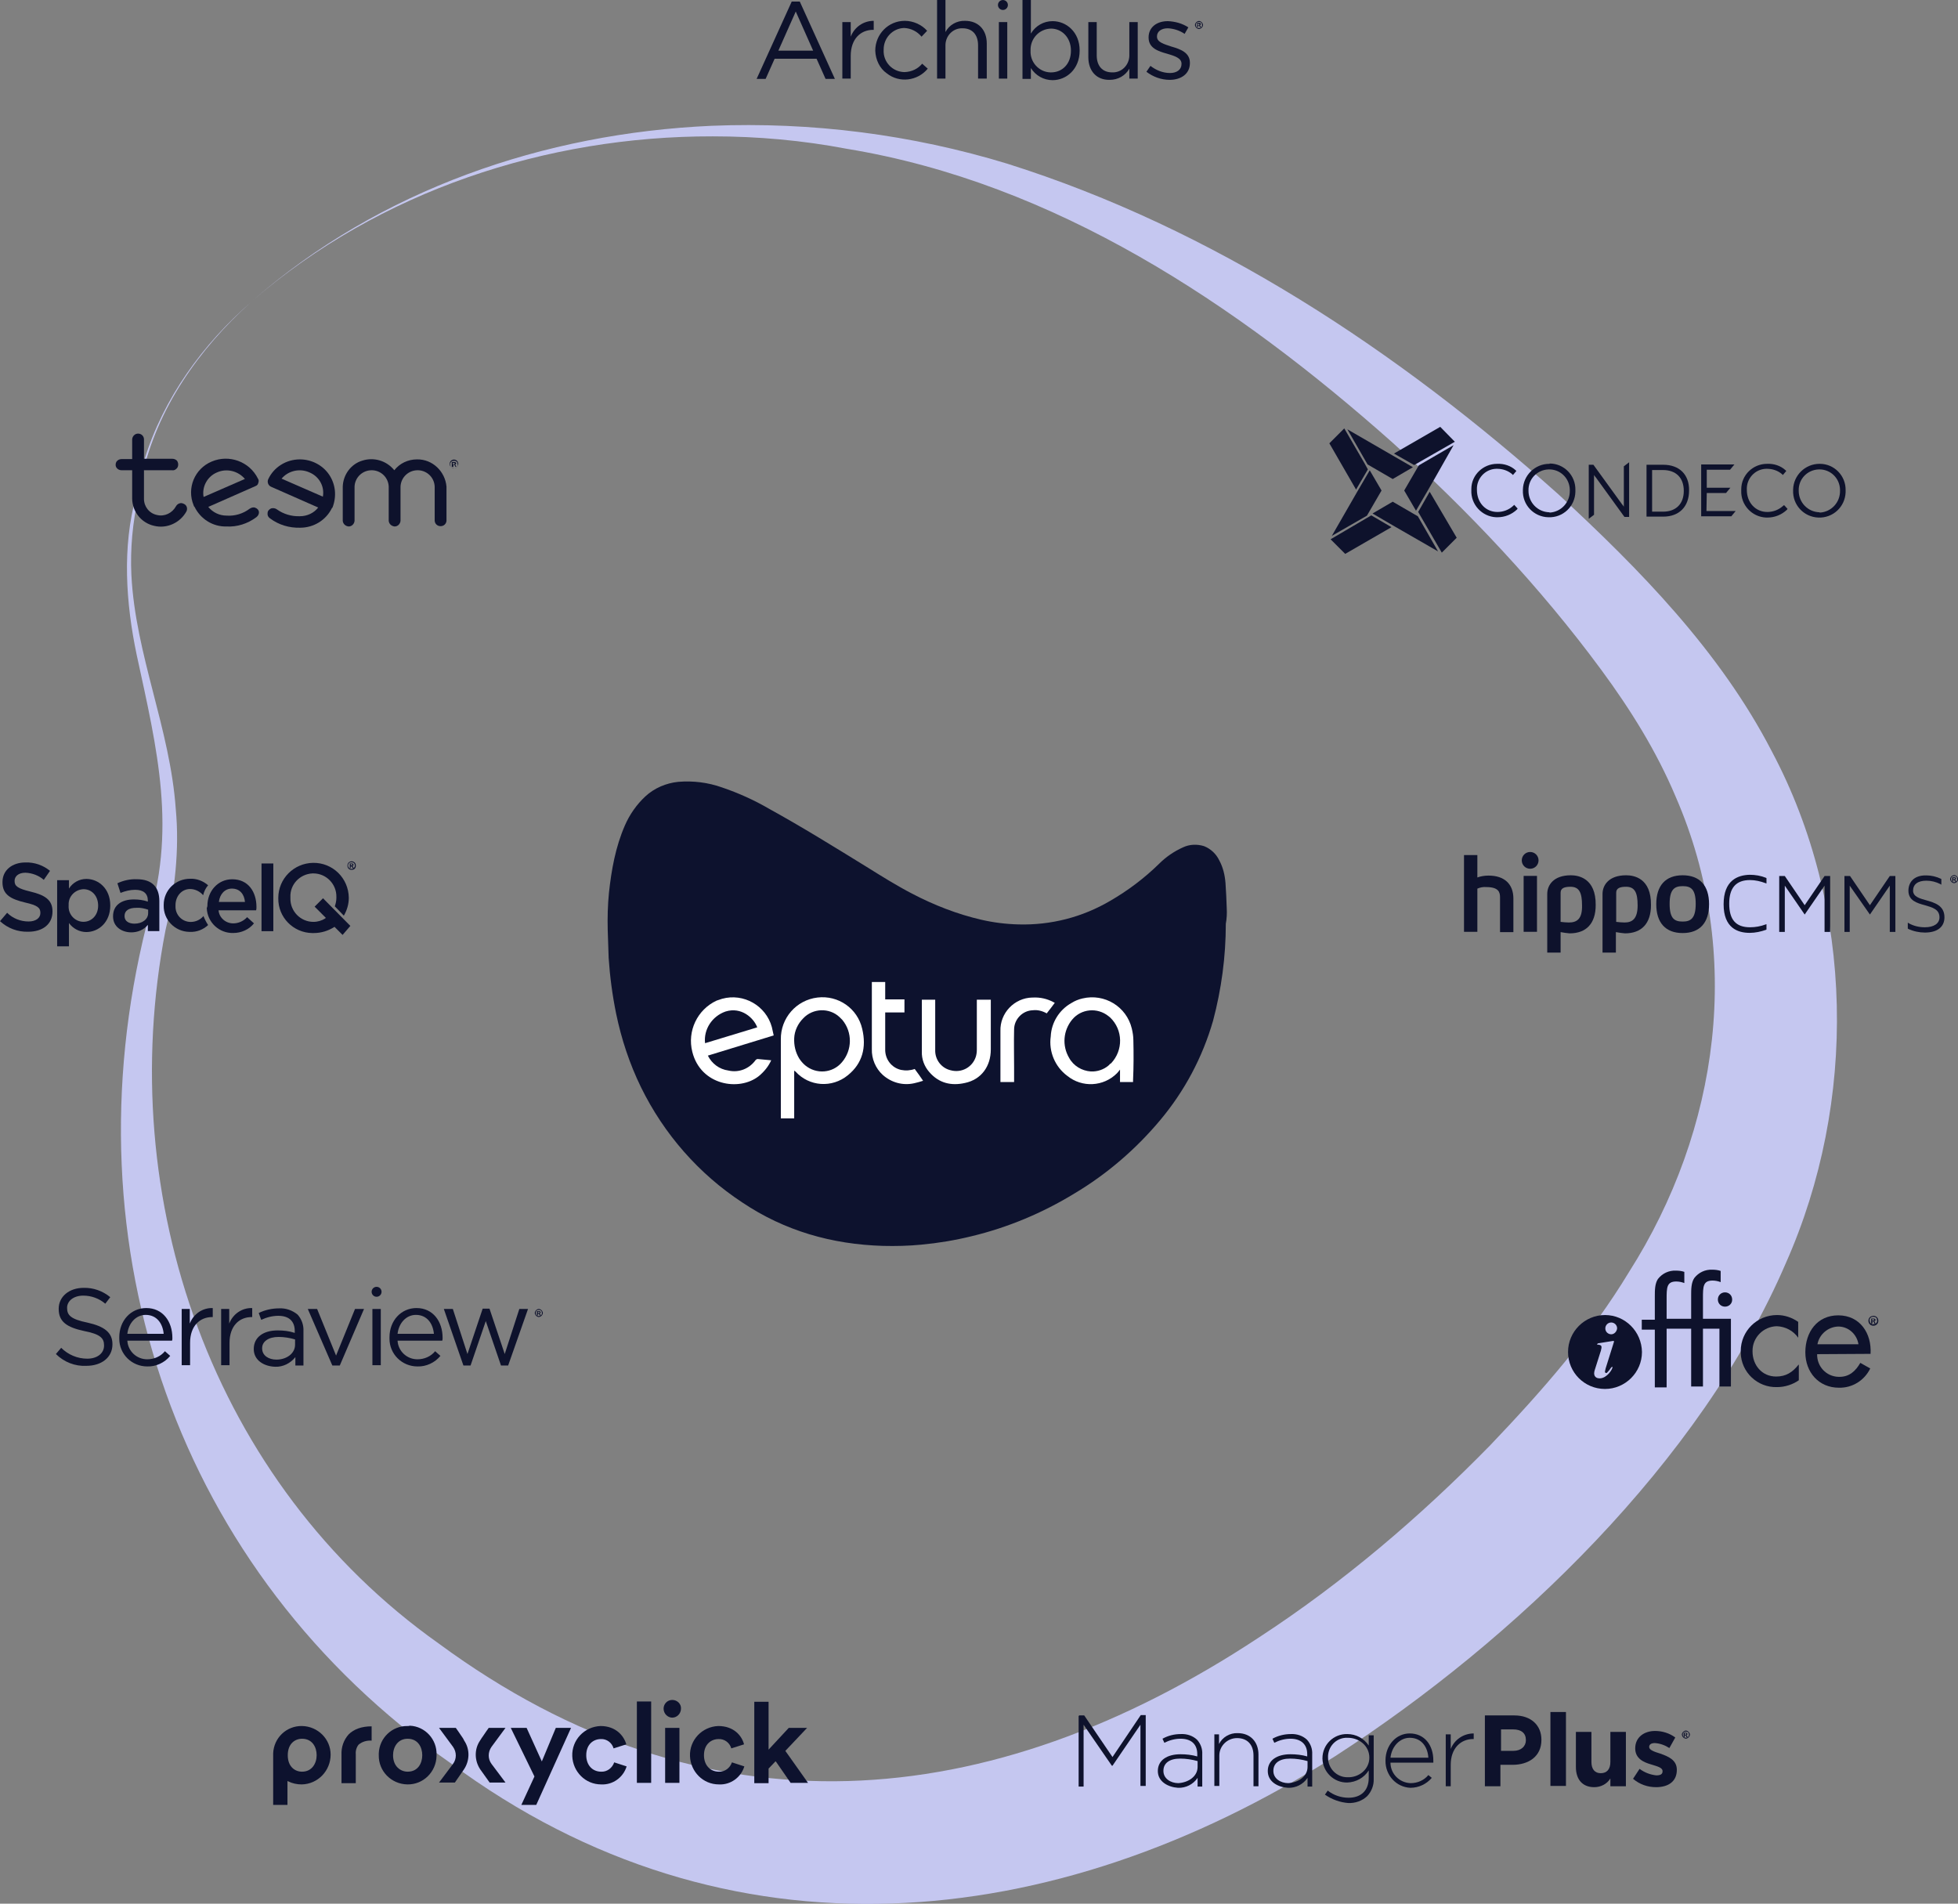 <?xml version="1.0" encoding="utf-8"?>
<!-- Generator: Adobe Illustrator 21.0.0, SVG Export Plug-In . SVG Version: 6.00 Build 0)  -->
<svg version="1.1" id="Layer_1" xmlns="http://www.w3.org/2000/svg" xmlns:xlink="http://www.w3.org/1999/xlink" x="0px" y="0px"
	 width="630.4px" height="612.9px" viewBox="0 0 630.4 612.9" style="enable-background:new 0 0 630.4 612.9;" xml:space="preserve"
	>
<rect x="0" y="0" width="630.4" height="612.9" fill="#808080" stroke="none"/>
<style type="text/css">
	.st0{fill:#C5C7F0;enable-background:new    ;}
	.st1{fill:#0E122C;}
	.st2{fill:#0D122E;}
	.st3{fill:#FFFFFF;}
</style>
<path id="Path_126" class="st0" d="M570.4,241.8c-16.6-32.1-42.5-58.5-68.6-82.6c-51.7-46.2-111.1-85.6-177.5-106.5
	c-30.8-9.4-63-13.5-95.2-12.2C175.2,42.9,122.4,61,81.3,96.8c40.9-35.3,94.6-53,148.2-52.9c14.5,0,28.9,1.3,43.1,4
	c67.1,11,125.5,50,175.4,94.3c24.7,22.2,47.9,46.8,67.5,73.4c9.5,12.9,17.8,26.2,24,40.9c22,50.5,14.1,107.2-15,153
	c-12.4,20.5-27.9,38.2-44.7,55.8c-22.6,23.1-47.5,44.3-74.5,61.9c-86.8,57.3-178,65.3-264.1,1.9C68.5,477.6,36.5,386,53.3,299.4
	c3-12.5,4.5-26,3.3-38.8c-1.8-26-13-49.7-14.3-75.5c-0.4-8.5,0.4-17,2.3-25.3c0.3-2.1,0.6-4.2,1.1-6.2c4.7-21.9,18.5-41.5,35.1-56.3
	c-15.5,13.5-28.2,30.9-34.3,50.7c-1.2,3.9-2.1,7.8-2.7,11.8c-4.5,16.3-3.3,34.3,0.2,51c6.6,30.5,13.2,56.7,3.1,87.3
	c-25.7,103.1,9.9,208,97.9,269.5c89.2,66.1,194.5,55.3,284.9-2.2C487.7,528,547.5,470.7,575,406.6
	C598,354.8,597.2,292.1,570.4,241.8z M81.3,96.8L81.3,96.8L81.3,96.8L81.3,96.8z M80.9,97.2c0.1-0.1,0.3-0.2,0.4-0.4v0
	C81.2,97,81,97.1,80.9,97.2L80.9,97.2z"/>
<g id="Archibus-logo-color" transform="translate(918.602 2556.308)">
	<g id="Group_79" transform="translate(141.125 7.141)">
		<path id="Path_192" class="st1" d="M-673.7-2556.7c0.2,0,0.5,0.1,0.6,0.2c0.2,0.1,0.4,0.3,0.5,0.5c0.1,0.2,0.2,0.4,0.2,0.6
			c0,0.2-0.1,0.5-0.2,0.6c-0.1,0.2-0.3,0.4-0.5,0.5c-0.2,0.1-0.4,0.2-0.6,0.2c-0.2,0-0.5-0.1-0.6-0.2c-0.2-0.1-0.4-0.3-0.5-0.5
			c-0.1-0.2-0.2-0.4-0.2-0.6c0-0.2,0.1-0.5,0.2-0.6c0.1-0.2,0.3-0.4,0.5-0.5C-674.2-2556.6-673.9-2556.7-673.7-2556.7z
			 M-673.7-2556.4c-0.2,0-0.4,0.1-0.5,0.1c-0.2,0.1-0.3,0.2-0.4,0.4c-0.1,0.2-0.1,0.3-0.1,0.5c0,0.2,0.1,0.4,0.1,0.5
			c0.1,0.2,0.2,0.3,0.4,0.4c0.2,0.1,0.3,0.1,0.5,0.1c0.2,0,0.4-0.1,0.5-0.1c0.2-0.1,0.3-0.2,0.4-0.4c0.1-0.2,0.1-0.3,0.1-0.5
			c0-0.2-0.1-0.4-0.1-0.5c-0.1-0.2-0.2-0.3-0.4-0.4C-673.4-2556.4-673.5-2556.4-673.7-2556.4z M-674.3-2554.7v-1.4h0.8
			c0.1,0,0.2,0,0.2,0.1c0.1,0.1,0.1,0.1,0.1,0.1c0,0,0.1,0.1,0.1,0.2c0,0.1,0,0.2-0.1,0.2c-0.1,0.1-0.2,0.1-0.3,0.1
			c0.1,0,0.1,0.1,0.1,0.1l0.1,0.1c0,0.1,0.1,0.1,0.1,0.2l0.2,0.3h-0.4l-0.1-0.2c0-0.1-0.1-0.2-0.2-0.3c0,0-0.1-0.1-0.2-0.1h-0.1v0.6
			L-674.3-2554.7L-674.3-2554.7z M-674.1-2555.4h0.4c0.1,0,0.1-0.1,0.1-0.1c0-0.1,0.1-0.1,0.1-0.1c0-0.1,0-0.1-0.1-0.1
			c0-0.1-0.1-0.1-0.1-0.1h-0.4V-2555.4z"/>
	</g>
	<g id="Group_81" transform="translate(0 0)">
		<g id="Group_6489" transform="translate(0)">
			<g id="Group_6488" transform="translate(0)">
				<g id="Group_6487">
					<path id="Path_39763" class="st1" d="M-663.7-2555.8h2.6l11.3,24.9h-3l-2.9-6.5h-13.5l-2.9,6.5h-2.9L-663.7-2555.8z
						 M-656.8-2540l-5.6-12.6l-5.6,12.6H-656.8z"/>
					<path id="Path_39764" class="st1" d="M-647.4-2549.2h2.7v4.7c1.2-3.1,4.1-5.1,7.4-5.1v2.9h-0.2c-4,0-7.2,2.9-7.2,8.4v7.3h-2.7
						V-2549.2z"/>
					<path id="Path_39765" class="st1" d="M-636.8-2540L-636.8-2540c0-5.3,4.2-9.6,9.5-9.6c2.7,0,5.4,1.2,7.2,3.2l-1.8,1.9
						c-1.4-1.7-3.4-2.7-5.6-2.8c-3.7,0.1-6.6,3.2-6.6,6.9v0.2c-0.2,3.8,2.8,7,6.6,7.1h0.2c2.2-0.1,4.2-1,5.6-2.7l1.8,1.6
						c-3.3,4-9.2,4.7-13.2,1.5C-635.4-2534.3-636.7-2537.1-636.8-2540z"/>
					<path id="Path_39766" class="st1" d="M-616.9-2556.7h2.7v10.7c1.2-2.3,3.7-3.7,6.3-3.6c4.4,0,7,3,7,7.3v11.3h-2.8v-10.7
						c0-3.4-1.8-5.5-5-5.5c-3-0.1-5.4,2.3-5.5,5.3v10.9h-2.7L-616.9-2556.7z"/>
					<path id="Path_39767" class="st1" d="M-597-2549.2h2.7v18.2h-2.7V-2549.2z"/>
					<path id="Path_39768" class="st1" d="M-586.7-2534.4v3.5h-2.7v-25.8h2.7v11.2c1.5-2.5,4.1-4,7-4c4.4,0,8.7,3.5,8.7,9.4v0.1
						c0,6-4.3,9.5-8.7,9.5C-582.6-2530.5-585.2-2532-586.7-2534.4z M-573.8-2540L-573.8-2540c0-4.3-3-7.1-6.4-7.1
						c-3.8,0.1-6.7,3.2-6.6,7l0,0v0.1c-0.2,3.7,2.7,6.9,6.4,7c0,0,0.1,0,0.1,0h0.1C-576.7-2533-573.8-2535.6-573.8-2540L-573.8-2540
						z"/>
					<path id="Path_39769" class="st1" d="M-568.2-2537.9v-11.3h2.7v10.7c0,3.4,1.8,5.5,5,5.5c3,0.1,5.4-2.3,5.5-5.3v-10.9h2.7v18.2
						h-2.7v-3.2c-1.3,2.3-3.7,3.6-6.3,3.6C-565.6-2530.5-568.2-2533.5-568.2-2537.9z"/>
					<path id="Path_39770" class="st1" d="M-549.5-2533.2l1.3-1.9c1.8,1.4,4,2.3,6.3,2.3c2.2,0,3.7-1.1,3.7-2.9v-0.1
						c0-1.8-2.2-2.5-4.6-3.2c-2.9-0.8-6-1.8-6-5.2v-0.1c0-3.2,2.6-5.2,6.2-5.2c2.3,0.1,4.6,0.7,6.6,2l-1.2,2.1
						c-1.6-1.1-3.5-1.7-5.4-1.8c-2.2,0-3.5,1.1-3.5,2.6v0.1c0,1.8,2.3,2.4,4.7,3.2c2.8,0.8,5.9,1.9,5.9,5.2v0.1
						c0,3.5-2.9,5.4-6.5,5.4C-544.8-2530.6-547.4-2531.6-549.5-2533.2z"/>
				</g>
				<ellipse id="Ellipse_395" class="st1" cx="-595.7" cy="-2554.7" rx="1.6" ry="1.6"/>
			</g>
		</g>
	</g>
</g>
<g id="Serraview-logo-color" transform="translate(1338 2469)">
	<g id="Group_94" transform="translate(154.176 7.122)">
		<path id="Path_283" class="st1" d="M-1318.7-2054.7c0.2,0,0.5,0.1,0.6,0.2c0.2,0.1,0.4,0.3,0.5,0.5c0.1,0.2,0.2,0.4,0.2,0.6
			c0,0.2-0.1,0.5-0.2,0.6c-0.1,0.2-0.3,0.4-0.5,0.5c-0.2,0.1-0.4,0.2-0.6,0.2c-0.2,0-0.5-0.1-0.6-0.2c-0.2-0.1-0.4-0.3-0.5-0.5
			c-0.1-0.2-0.2-0.4-0.2-0.6c0-0.2,0.1-0.5,0.2-0.6c0.1-0.2,0.3-0.4,0.5-0.5C-1319.2-2054.6-1318.9-2054.7-1318.7-2054.7z
			 M-1318.7-2054.4c-0.2,0-0.4,0.1-0.5,0.1c-0.2,0.1-0.3,0.2-0.4,0.4c-0.1,0.2-0.1,0.3-0.1,0.5c0,0.2,0.1,0.4,0.1,0.5
			c0.1,0.2,0.2,0.3,0.4,0.4c0.2,0.1,0.3,0.1,0.5,0.1c0.2,0,0.4-0.1,0.5-0.1c0.2-0.1,0.3-0.2,0.4-0.4c0.1-0.2,0.1-0.3,0.1-0.5
			c0-0.2-0.1-0.4-0.1-0.5c-0.1-0.2-0.2-0.3-0.4-0.4C-1318.3-2054.3-1318.5-2054.4-1318.7-2054.4z M-1319.3-2052.6v-1.4h0.8
			c0.1,0,0.2,0,0.2,0.1c0.1,0.1,0.1,0.1,0.1,0.1c0,0,0.1,0.1,0.1,0.2c0,0.1,0,0.2-0.1,0.2c-0.1,0.1-0.2,0.1-0.3,0.1
			c0.1,0,0.1,0.1,0.1,0.1l0.1,0.1c0,0.1,0.1,0.1,0.1,0.2l0.2,0.3h-0.4l-0.1-0.2c0-0.1-0.1-0.2-0.2-0.3c0,0-0.1-0.1-0.2-0.1h-0.1v0.6
			L-1319.3-2052.6L-1319.3-2052.6z M-1319-2053.4h0.4c0.1,0,0.1-0.1,0.1-0.1c0-0.1,0.1-0.1,0.1-0.1c0-0.1,0-0.1-0.1-0.1
			c0-0.1-0.1-0.1-0.1-0.1h-0.4V-2053.4z"/>
	</g>
	<g id="Group_96" transform="translate(0 0)">
		<g id="Group_6503" transform="translate(0 0)">
			<g id="Group_6502" transform="translate(0 0)">
				<g id="Group_6500" transform="translate(0 0.332)">
					<path id="Path_39784" class="st1" d="M-1320-2033.4l1.7-2c2.2,2.2,5.2,3.5,8.4,3.5c3.3,0,5.4-1.8,5.4-4.2v-0.1
						c0-2.3-1.2-3.6-6.4-4.6c-5.6-1.2-8.2-3-8.2-7.1v-0.1c0-3.9,3.4-6.7,8-6.7c3.1-0.1,6.2,1,8.6,3l-1.6,2.1c-2-1.7-4.5-2.6-7.1-2.6
						c-3.2,0-5.2,1.8-5.2,3.9v0.1c0,2.3,1.2,3.6,6.6,4.7c5.4,1.2,8,3.2,8,6.9v0.1c0,4.2-3.5,6.9-8.4,6.9
						C-1313.8-2029.4-1317.4-2030.8-1320-2033.4z"/>
					<path id="Path_39785" class="st1" d="M-1290.6-2031.7c2.2,0,4.3-0.9,5.7-2.6l1.7,1.5c-1.8,2.2-4.6,3.5-7.4,3.4c-5,0-9-4-9-8.9
						c0,0,0,0,0,0v-0.5c0-5.3,3.7-9.4,8.7-9.4c5.3,0,8.4,4.3,8.4,9.6c0,0.3,0,0.6-0.1,0.9h-14.4
						C-1296.8-2034.3-1294-2031.7-1290.6-2031.7z M-1285.3-2039.9c-0.3-3.3-2.2-6.1-5.8-6.1c-3.1,0-5.5,2.6-5.9,6.1H-1285.3z"/>
					<path id="Path_39786" class="st1" d="M-1279.6-2047.9h2.7v4.7c1.2-3.1,4.1-5.1,7.4-5v2.9h-0.2c-3.9,0-7.1,2.8-7.1,8.3v7.2h-2.7
						V-2047.9z"/>
					<path id="Path_39787" class="st1" d="M-1266.9-2047.9h2.7v4.7c1.2-3.1,4.1-5.1,7.4-5v2.9h-0.2c-3.9,0-7.1,2.8-7.1,8.3v7.2h-2.7
						V-2047.9z"/>
					<path id="Path_39788" class="st1" d="M-1256.3-2035L-1256.3-2035c0-3.9,3.2-6,7.7-6c1.9,0,3.7,0.2,5.5,0.8v-0.6
						c0-3.2-1.9-4.9-5.3-4.9c-1.9,0-3.8,0.5-5.5,1.3l-0.8-2.2c2-1,4.3-1.5,6.6-1.5c2.1-0.1,4.2,0.6,5.9,2c1.3,1.4,2,3.4,1.9,5.3
						v11.1h-2.6v-2.7c-1.6,2-4,3.2-6.5,3.1C-1252.9-2029.4-1256.3-2031.3-1256.3-2035z M-1243-2036.4v-1.7c-1.7-0.5-3.5-0.8-5.3-0.8
						c-3.3,0-5.3,1.5-5.3,3.6v0.1c0,2.3,2.1,3.6,4.6,3.6C-1245.7-2031.6-1243-2033.6-1243-2036.4L-1243-2036.4z"/>
					<path id="Path_39789" class="st1" d="M-1238.9-2047.9h3l6.1,15l6.1-15h2.9l-7.8,18.2h-2.4L-1238.9-2047.9z"/>
					<path id="Path_39790" class="st1" d="M-1218.1-2047.9h2.7v18.1h-2.7V-2047.9z"/>
					<path id="Path_39791" class="st1" d="M-1203.6-2031.7c2.2,0,4.3-0.9,5.7-2.6l1.7,1.5c-1.8,2.2-4.6,3.5-7.4,3.4c-5,0-9-4-9-8.9
						c0,0,0,0,0,0v-0.5c0-5.3,3.7-9.4,8.7-9.4c5.3,0,8.4,4.3,8.4,9.6c0,0.3,0,0.6-0.1,0.9h-14.4
						C-1209.8-2034.3-1207-2031.7-1203.6-2031.7z M-1198.3-2039.9c-0.3-3.3-2.2-6.1-5.8-6.1c-3.1,0-5.5,2.6-5.9,6.1H-1198.3z"/>
					<path id="Path_39792" class="st1" d="M-1195.1-2047.9h2.9l4.7,14.5l4.9-14.6h2.2l4.9,14.6l4.7-14.5h2.8l-6.4,18.2h-2.3
						l-4.9-14.3l-4.9,14.3h-2.3L-1195.1-2047.9z"/>
				</g>
				<g id="Group_6501" transform="translate(101.647)">
					<ellipse id="Ellipse_397" class="st1" cx="-1318.4" cy="-2053.1" rx="1.6" ry="1.6"/>
				</g>
			</g>
		</g>
	</g>
</g>
<g id="iO-logo-color" transform="translate(935.849 2670.382)">
	<path id="Path_231" class="st1" d="M-419.1-2247c-6.5,0-11.9,5.3-11.9,11.9s5.3,11.9,11.9,11.9c6.5,0,11.9-5.3,11.9-11.9
		c0,0,0,0,0,0C-407.3-2241.7-412.6-2247-419.1-2247z M-416.3-2238.1c-0.9,2.8-1.7,5.5-2.6,8.3l-0.2,0.9c0,0.1-0.1,0.4,0.2,0.5
		c0.2,0.1,0.4,0.1,0.5-0.1c0.5-0.5,0.9-1,1.2-1.5c0.1-0.2,0.8-0.7,0.4,0.2c-0.4,1.1-2.4,3.7-4.7,3.1c-0.7-0.2-1.1-0.8-1.1-1.5
		c0-0.4,0.1-0.8,0.2-1.1l1.9-6c0.1-0.1,0.1-0.3,0.1-0.4c0.4-1.4,0.2-1.7-1.3-1.8c0.1-0.1,0.2-0.4,0.4-0.4c1.7-0.3,3.3-0.5,5-0.8
		C-416.2-2238.6-416.2-2238.3-416.3-2238.1L-416.3-2238.1z M-417.1-2240.8c-1,0-1.9-0.8-1.9-1.9c0-1,0.8-1.9,1.9-1.9
		c1,0,1.9,0.8,1.9,1.9l0,0C-415.3-2241.7-416.1-2240.8-417.1-2240.8L-417.1-2240.8z"/>
	<path id="Path_232" class="st1" d="M-356.9-2239.7L-356.9-2239.7c-1.6-2.3-4.2-3.6-6.9-3.7c-4.3,0.1-7.8,3.6-7.8,7.9
		c0,0.1,0,0.1,0,0.2c0,4.4,3,8.1,7.6,8.1c3.2,0,5.3-1.4,7.2-3.8h0.1v5c-2,1.4-4.5,2.2-7,2.2c-6.3,0.2-11.6-4.8-11.7-11.1
		c0-0.2,0-0.3,0-0.5c0-6.4,5.2-11.6,11.7-11.6c0,0,0,0,0,0c2.4,0,4.8,0.8,6.8,2.2L-356.9-2239.7z"/>
	<path id="Path_233" class="st1" d="M-350.8-2234.4c-0.1,3.9,2.9,7.2,6.9,7.3c0.1,0,0.2,0,0.3,0c3.2,0,5.2-1.9,6.7-4.5l3.2,1.8
		c-1.9,3.9-5.8,6.3-10.1,6.2c-6.5,0-10.8-5-10.8-11.4c0-6.5,3.8-11.9,10.6-11.9c7,0,10.8,5.8,10.4,12.4L-350.8-2234.4z
		 M-337.5-2237.6c-0.5-3.2-3.2-5.7-6.5-5.7c-3.3,0.1-6.1,2.5-6.7,5.7H-337.5z"/>
	<g id="Group_87" transform="translate(23.637 0)">
		<path id="Path_234" class="st1" d="M-411.2-2246.1v-6.3c0-3.7,0-5.7,3.1-5.7c0.9,0,1.8,0.2,2.6,0.5v-3.6c-0.9-0.3-1.8-0.4-2.7-0.4
			c-2.3-0.1-4.4,0.9-5.8,2.7c-1,1.5-1,3.7-1,5.5v7.6h-7.9v-6.3c0-3.7,0-5.7,3.1-5.7c0.9,0,1.8,0.2,2.6,0.5v-3.6
			c-0.9-0.3-1.8-0.4-2.7-0.4c-2.3-0.1-4.4,0.9-5.8,2.7c-1,1.5-1,3.7-1,5.5v7.6h-4.2v3.2h4.2v18.6h3.8v-18.9h7.9v18.6h3.8v-18.6h5.3
			v18.6h3.7v-21.8H-411.2z"/>
		<path id="Path_235" class="st1" d="M-406.4-2252c0,1.3,1,2.3,2.3,2.3c1.3,0,2.3-1,2.3-2.2c0,0,0,0,0-0.1c0-1.3-1-2.3-2.3-2.3
			C-405.4-2254.3-406.4-2253.3-406.4-2252z"/>
	</g>
	<g id="Group_88" transform="translate(96.704 14.944)">
		<path id="Path_236" class="st1" d="M-429.4-2261.7c0.3,0,0.6,0.1,0.8,0.2c0.2,0.1,0.4,0.3,0.6,0.6c0.1,0.2,0.2,0.5,0.2,0.8
			c0,0.3-0.1,0.6-0.2,0.8c-0.1,0.2-0.3,0.4-0.6,0.6c-0.2,0.1-0.5,0.2-0.8,0.2c-0.3,0-0.6-0.1-0.8-0.2c-0.2-0.1-0.4-0.3-0.6-0.6
			c-0.1-0.2-0.2-0.5-0.2-0.8c0-0.3,0.1-0.6,0.2-0.8c0.1-0.2,0.3-0.4,0.6-0.6C-430-2261.6-429.7-2261.6-429.4-2261.7z M-429.4-2261.4
			c-0.2,0-0.4,0.1-0.6,0.1c-0.2,0.1-0.4,0.3-0.5,0.5c-0.1,0.2-0.2,0.4-0.1,0.6c0,0.2,0.1,0.4,0.1,0.6c0.1,0.2,0.3,0.4,0.5,0.5
			c0.2,0.1,0.4,0.2,0.6,0.1c0.2,0,0.4-0.1,0.6-0.1c0.2-0.1,0.4-0.3,0.5-0.5c0.1-0.2,0.2-0.4,0.1-0.6c0-0.2-0.1-0.4-0.1-0.6
			c-0.1-0.2-0.3-0.4-0.5-0.5C-429-2261.3-429.2-2261.4-429.4-2261.4z M-430.1-2259.1v-1.7h0.9c0.1,0,0.2,0,0.3,0.1
			c0.1,0.1,0.1,0.1,0.1,0.1c0.1,0.1,0.1,0.1,0.1,0.2c0,0.1-0.1,0.2-0.1,0.3c-0.1,0.1-0.2,0.1-0.4,0.1c0.1,0,0.1,0.1,0.1,0.1l0.1,0.1
			c0.1,0.1,0.1,0.1,0.1,0.2l0.2,0.4h-0.4l-0.1-0.3c0-0.1-0.1-0.3-0.2-0.4c-0.1-0.1-0.1-0.1-0.2-0.1h-0.1v0.7L-430.1-2259.1
			L-430.1-2259.1z M-429.8-2260.2h0.5c0.1,0,0.1-0.1,0.1-0.1c0-0.1,0.1-0.1,0.1-0.1s0-0.1-0.1-0.1c0-0.1-0.1-0.1-0.1-0.1h-0.5
			V-2260.2z"/>
	</g>
</g>
<g id="Group_108" transform="translate(1155.863 2449.217)">
	<path id="woman_and_laptop" class="st2" d="M-760.9-2156.8c-0.1-2.7-0.2-5.4-0.4-8.1c-0.2-2.6-0.8-5.1-2-7.3
		c-1-2.1-2.7-3.7-4.9-4.6c-2.3-0.7-4.7-0.6-6.8,0.4c-2.9,1.3-5.5,3.1-7.7,5.3c-4.7,4.6-10,8.6-15.7,11.9c-9,5.3-19.2,7.9-29.6,7.6
		c-4-0.1-8-0.6-11.9-1.5c-7.8-1.8-15.2-4.7-22.3-8.4c-5-2.6-9.8-5.6-14.6-8.6c-10.4-6.4-20.7-12.8-31.4-18.7
		c-4.8-2.8-9.9-5.1-15.2-6.9c-4.5-1.6-9.3-2.2-14.1-1.8c-3.9,0.4-7.7,2-10.6,4.7c-2.8,2.6-5.1,5.9-6.6,9.4c-3,6.9-4.3,14.2-5.1,21.6
		c-0.4,4-0.5,8-0.4,12c0.1,3,0.2,6,0.3,9c0.4,6,1.2,12,2.4,17.9c1.7,8.2,4.3,16.1,8,23.7c7.4,15.1,18.6,27.9,32.6,37.1
		c13.7,9.2,28.9,13.5,45.3,14c4.2,0.1,8.3,0,12.4-0.4c5.4-0.5,10.8-1.4,16.1-2.7c11.7-2.8,22.9-7.5,33.2-13.8
		c10.4-6.2,19.7-14.2,27.5-23.5c7.9-9.4,13.7-20.3,17.1-32.1c2.7-10.2,4.1-20.6,4.1-31.2C-760.9-2153.4-760.8-2155.1-760.9-2156.8z"
		/>
	<g id="Group_107" transform="translate(26.538 64.543)">
		<path id="Path_341" class="st3" d="M-817.5-2178.8c0-1.3-0.2-2.5-0.5-3.8c-1.7-7.1-8.8-11.4-15.9-9.7c-1.3,0.3-2.5,0.8-3.6,1.5
			c-3.9,2.2-6.4,6.3-6.6,10.7c-0.7,4.9,1.4,9.8,5.3,12.7c4.8,3.9,11.7,3.5,16-0.8c0.3-0.3,0.6-0.7,1-1.2v4h4.2c0-0.2,0-0.4,0-0.6
			C-817.4-2170.3-817.4-2174.6-817.5-2178.8z M-825.4-2170.8c-1.6,1.4-3.7,2.1-5.8,2c-2.9-0.2-5.6-1.8-7-4.4
			c-2.3-3.9-1.9-8.8,1-12.3c2.9-3.5,8.1-4,11.7-1.1c0.2,0.1,0.3,0.3,0.5,0.4c4.2,4,4.3,10.6,0.3,14.8
			C-825-2171.3-825.2-2171-825.4-2170.8L-825.4-2170.8z"/>
		<path id="Path_342" class="st3" d="M-842.8-2190.9c-0.9,1.2-1.7,2.3-2.6,3.4c-1.4-0.8-3-1.2-4.5-1c-3.3,0.1-6,2.9-6,6.2
			c-0.1,4.1,0,8.1,0,12.2c0,1.3,0,2.6,0,3.9v0.8h-4.4v-0.8c0-5.2,0-10.4,0-15.6c-0.2-5.8,4.5-10.7,10.3-10.8c0.1,0,0.2,0,0.3,0
			c2.2-0.1,4.4,0.4,6.3,1.4C-843.2-2191.1-843-2191-842.8-2190.9z"/>
		<path id="Path_343" class="st3" d="M-863.4-2175.9c0,5.5-3.1,9.7-8.3,10.8c-4.4,1-8.4,0.1-11.5-3.5c-1.6-1.8-2.5-4.2-2.4-6.6
			c0-5.5,0-10.9,0-16.4c0-0.1,0-0.2,0-0.3h4.3v0.8c0,5.1,0,10.3,0,15.4c-0.1,3.1,2,5.8,4.9,6.5c3.5,1,7.1-0.9,8.2-4.4
			c0.2-0.7,0.3-1.4,0.3-2.2c0-5.1,0-10.1,0-15.2v-0.9h4.5v0.7C-863.4-2186.2-863.4-2181-863.4-2175.9z"/>
		<path id="Path_344" class="st3" d="M-885.2-2165.8c-1,0.3-1.9,0.6-2.9,0.8c-3.6,0.8-7.3-0.2-10.1-2.7c-2.3-2.1-3.6-5.2-3.5-8.3
			c0-7,0-14,0-21c0-0.2,0-0.4,0-0.6h4.3v5.6h6.2v4.2h-6.2c0,0.2,0,0.4,0,0.5c0,3.8,0,7.5,0,11.3c-0.1,3.2,2,6,5.1,6.7
			c1.5,0.3,3,0.2,4.4-0.3C-886.9-2168.3-886.1-2167.1-885.2-2165.8z"/>
		<path id="Path_345" class="st3" d="M-904.8-2182.5c-1.5-6.6-7.7-10.9-14.4-10.1c-6.8,0.8-11.9,6.6-11.8,13.5c0,8.2,0,16.5,0,24.7
			v0.7h4.3v-15.4c0.2,0.2,0.3,0.3,0.4,0.3c4.4,4.9,11.8,5.4,16.9,1.2C-904.7-2171.4-903.4-2176.6-904.8-2182.5z M-911.3-2171.8
			c-3,3.6-8.3,4-11.9,1c-0.7-0.6-1.4-1.4-1.9-2.2c-1.2-2-1.7-4.2-1.6-6.5c0.1-2.4,1.2-4.7,2.9-6.4c3.1-3.3,8.4-3.5,11.7-0.4
			c0.3,0.3,0.6,0.6,0.9,0.9C-907.9-2181.4-908-2175.7-911.3-2171.8z"/>
		<path id="Path_346" class="st3" d="M-939.1-2172.5c-2,2.8-5.4,4.2-8.8,3.4c-2.9-0.4-5.3-2.2-6.6-4.8l21.2-6.5
			c-0.2-1-0.4-1.9-0.6-2.7c-1.9-6.9-9.1-11-16-9.1c-0.6,0.2-1.2,0.4-1.8,0.6c-6.2,2.9-9.5,9.8-7.8,16.5c2.7,10.8,15.1,12.8,21.4,7.8
			c1.7-1.4,3.1-3.1,4-5.1c-1.5-0.1-2.9-0.3-4.3-0.4C-938.7-2172.8-938.9-2172.7-939.1-2172.5z M-948.8-2188.1
			c5.1-1.6,9.1,2.1,10.2,5.1l-16.8,5.1C-955.9-2182.4-953.1-2186.6-948.8-2188.1z"/>
	</g>
</g>
<g id="teem-logo-color" transform="translate(1410.252 2694.301)">
	<g id="Group_99" transform="translate(107.41 8.352)">
		<path id="Path_319" class="st1" d="M-1371.5-2554.7c0.3,0,0.5,0.1,0.7,0.2c0.2,0.1,0.4,0.3,0.5,0.5c0.1,0.2,0.2,0.5,0.2,0.7
			c0,0.3-0.1,0.5-0.2,0.7c-0.1,0.2-0.3,0.4-0.5,0.5c-0.2,0.1-0.5,0.2-0.7,0.2c-0.3,0-0.5-0.1-0.7-0.2c-0.2-0.1-0.4-0.3-0.5-0.5
			c-0.1-0.2-0.2-0.5-0.2-0.7c0-0.3,0.1-0.5,0.2-0.7c0.1-0.2,0.3-0.4,0.5-0.5C-1372-2554.6-1371.8-2554.7-1371.5-2554.7z
			 M-1371.5-2554.3c-0.2,0-0.4,0.1-0.6,0.1c-0.2,0.1-0.3,0.3-0.5,0.5c-0.1,0.2-0.2,0.4-0.1,0.6c0,0.2,0.1,0.4,0.1,0.6
			c0.1,0.2,0.3,0.3,0.5,0.5c0.2,0.1,0.4,0.2,0.6,0.1c0.2,0,0.4-0.1,0.6-0.1c0.2-0.1,0.3-0.3,0.5-0.5c0.1-0.2,0.2-0.4,0.1-0.6
			c0-0.2-0.1-0.4-0.1-0.6c-0.1-0.2-0.3-0.3-0.5-0.5C-1371.1-2554.3-1371.3-2554.3-1371.5-2554.3z M-1372.2-2552.3v-1.6h0.9
			c0.1,0,0.2,0,0.3,0.1c0.1,0.1,0.1,0.1,0.1,0.1c0.1,0.1,0.1,0.1,0.1,0.2c0,0.1-0.1,0.2-0.1,0.3c-0.1,0.1-0.2,0.1-0.3,0.1
			c0.1,0,0.1,0.1,0.1,0.1l0.1,0.1c0.1,0.1,0.1,0.1,0.1,0.2l0.2,0.3h-0.4l-0.1-0.3c0-0.1-0.1-0.2-0.2-0.3c-0.1-0.1-0.1-0.1-0.2-0.1
			h-0.1v0.7L-1372.2-2552.3L-1372.2-2552.3z M-1371.9-2553.2h0.5c0.1,0,0.1-0.1,0.1-0.1c0-0.1,0.1-0.1,0.1-0.1c0-0.1,0-0.1-0.1-0.1
			c0-0.1-0.1-0.1-0.1-0.1h-0.5V-2553.2z"/>
	</g>
	<g id="Group_102" transform="translate(0 0)">
		<g id="Group_100">
			<path id="Path_320" class="st1" d="M-1351.1-2532.1c-0.9-0.5-2-0.1-2.5,0.8c-1.2,2.2-3.7,3.4-6.1,2.8c-2.5-0.5-4.2-2.7-4.2-5.2
				v-9.2h9.1c0.7,0.1,1.3-0.3,1.7-0.9c0.3-0.6,0.3-1.3,0-1.9c-0.3-0.6-1-0.9-1.7-0.9h-9.1v-6.4c-0.1-1-0.9-1.7-1.9-1.7
				c-1,0-1.8,0.8-1.9,1.8v6.4h-3.4c-0.7,0-1.3,0.3-1.7,0.9c-0.3,0.6-0.3,1.3,0,1.8c0.4,0.6,1,0.9,1.7,0.9h3.4v9.2
				c0.1,4.2,3,7.8,7.1,8.7c4.1,1,8.4-1,10.4-4.7C-1349.8-2530.6-1350.1-2531.7-1351.1-2532.1
				C-1351-2532.1-1351-2532.1-1351.1-2532.1"/>
			<path id="Path_321" class="st1" d="M-1304.3-2541.5c-2.1-3.1-5.7-4.9-9.4-4.9l0,0c-4.4,0-8.4,2.5-10.2,6.4c-0.4,0.9,0,2,0.9,2.4
				l15.2,6.7c-1.4,1.8-3.6,2.8-5.9,2.8c-2.7,0.1-5.3-0.7-7.4-2.2c-0.5-0.4-1.3-0.5-1.9-0.3c-0.6,0.3-1.1,0.8-1.1,1.5
				c-0.1,0.7,0.2,1.3,0.8,1.7c2.8,2.1,6.2,3.1,9.7,3c4.3,0,8.3-2.4,10.2-6.3l0.1-0.1l0.1-0.1
				C-1301.8-2534.5-1302.2-2538.4-1304.3-2541.5z M-1306.3-2534.4l-13.3-5.8c2.2-2.6,5.9-3.4,9-2
				C-1307.5-2540.9-1305.7-2537.7-1306.3-2534.4L-1306.3-2534.4z"/>
			<path id="Path_322" class="st1" d="M-1276-2546.4c-2.9,0-5.6,1.3-7.3,3.5c-2.5-3.1-6.6-4.3-10.3-3.1c-3.7,1.1-6.2,4.6-6.3,8.4v11
				c0.1,1,0.9,1.7,1.9,1.8c1,0,1.8-0.8,1.9-1.8v-11c0.1-3,2.6-5.4,5.7-5.3c2.9,0.1,5.2,2.4,5.3,5.3v11c0.1,1,0.9,1.7,1.9,1.8
				c1,0,1.8-0.8,1.9-1.8v-11c0.1-3,2.6-5.4,5.7-5.3c2.9,0.1,5.2,2.4,5.3,5.3v11c0.1,1,0.9,1.7,1.9,1.7c1,0,1.8-0.7,1.9-1.7v-11
				C-1266.9-2542.5-1271-2546.5-1276-2546.4C-1276-2546.4-1276-2546.4-1276-2546.4"/>
			<path id="Path_323" class="st1" d="M-1328-2530.8c-0.6-0.3-1.3-0.1-1.9,0.3c-2.1,1.6-4.8,2.4-7.4,2.2c-2.3,0-4.4-1-5.9-2.8
				l15.2-6.7c0.5-0.2,0.8-0.5,0.9-1c0.2-0.5,0.2-1-0.1-1.4c-2.7-5.5-9.3-7.9-14.9-5.5c-5.5,2.3-8.1,8.6-5.8,14.1
				c0,0.1,0.1,0.2,0.1,0.3l0.1,0.1l0.1,0.1c1.9,3.9,5.9,6.4,10.2,6.3c3.5,0.2,6.9-0.9,9.7-3c0.5-0.4,0.9-1,0.8-1.7
				C-1326.9-2530-1327.4-2530.6-1328-2530.8z M-1340.4-2542.2c3.1-1.4,6.8-0.5,9,2.1l-13.3,5.8
				C-1345.3-2537.6-1343.5-2540.9-1340.4-2542.2z"/>
		</g>
	</g>
</g>
<g id="Group_111" transform="translate(1158 2381.124)">
	<g id="Group_109" transform="translate(45.714 11.307)">
		<path id="Path_347" class="st1" d="M-716.5-2229.6c-1.4,1.3-3.2,2-5.1,2c-3.8,0-6.6-3-6.6-7.1c-0.2-3.6,2.6-6.7,6.2-6.8
			c0.1,0,0.2,0,0.3,0c1.8,0,3.5,0.6,4.8,1.7l0.3,0.3l1.1-1.3l-0.2-0.2c-1.6-1.5-3.8-2.2-6-2.1c-4.5,0-8.3,3.6-8.3,8.1
			c0,0.1,0,0.2,0,0.4c-0.2,4.6,3.4,8.5,8,8.7c0.1,0,0.2,0,0.4,0c2.4,0,4.6-0.9,6.3-2.5l0.2-0.3l-1.1-1.2L-716.5-2229.6z"/>
		<path id="Path_348" class="st1" d="M-704.9-2243.1c-4.6,0-8.4,3.7-8.5,8.3c0,0.1,0,0.1,0,0.2c-0.2,4.7,3.5,8.6,8.2,8.7
			c4.7,0.2,8.6-3.5,8.7-8.2c0-0.2,0-0.4,0-0.6c0.1-4.6-3.6-8.5-8.3-8.5C-704.7-2243.1-704.8-2243.1-704.9-2243.1z M-704.9-2227.5
			c-3.8-0.1-6.7-3.2-6.7-6.9c0,0,0-0.1,0-0.1c-0.1-3.7,2.8-6.7,6.5-6.8c3.7-0.1,6.7,2.8,6.8,6.5c0,0.1,0,0.2,0,0.3
			c0.1,3.8-2.8,6.9-6.5,7.1C-704.8-2227.5-704.8-2227.5-704.9-2227.5L-704.9-2227.5z"/>
		<path id="Path_349" class="st1" d="M-680.9-2229.9c0,0.2,0,0.4,0,0.6c-0.2-0.3-0.4-0.6-0.6-0.8l-9.2-12.7h-1.5v17.4l1.7-1.3v-12.2
			c0-0.2,0-0.4,0-0.6c0.2,0.3,0.4,0.6,0.6,0.8l9.2,12.7h1.5v-17.6l-1.7,1.3L-680.9-2229.9z"/>
		<path id="Path_350" class="st1" d="M-668.2-2242.8h-5.4v16.7h5.4c5.1,0,8.3-3.2,8.3-8.4C-659.8-2239.6-663-2242.8-668.2-2242.8z
			 M-671.8-2241.1h3.5c4.2,0,6.7,2.5,6.7,6.7s-2.5,6.7-6.7,6.7h-3.5V-2241.1z"/>
		<path id="Path_351" class="st1" d="M-654.2-2233.7h6.2l1.4-1.7h-7.6v-5.8h7.5l1.4-1.7h-10.7v16.7h9.7l1.4-1.7h-9.4L-654.2-2233.7z
			"/>
		<path id="Path_352" class="st1" d="M-629.6-2229.6c-1.4,1.3-3.2,2-5.1,2c-3.8,0-6.6-3-6.6-7.1c-0.2-3.6,2.6-6.7,6.2-6.8
			c0.1,0,0.2,0,0.3,0c1.8,0,3.5,0.6,4.8,1.7l0.3,0.3l1.1-1.3l-0.2-0.2c-1.6-1.5-3.8-2.2-6-2.1c-4.5,0-8.3,3.6-8.3,8.2
			c0,0.1,0,0.2,0,0.4c-0.2,4.6,3.4,8.5,8,8.7c0.1,0,0.2,0,0.4,0c2.4,0,4.6-0.9,6.3-2.5l0.2-0.3l-1.1-1.2L-629.6-2229.6z"/>
		<path id="Path_353" class="st1" d="M-617.9-2243.1c-4.6,0-8.4,3.7-8.5,8.3c0,0.1,0,0.1,0,0.2c-0.2,4.7,3.4,8.6,8.1,8.8
			c4.7,0.2,8.6-3.4,8.8-8.1c0-0.2,0-0.5,0-0.7c0.1-4.6-3.6-8.5-8.3-8.5C-617.8-2243.1-617.9-2243.1-617.9-2243.1z M-617.9-2227.5
			c-3.8-0.1-6.7-3.2-6.7-6.9c0,0,0-0.1,0-0.1c-0.1-3.7,2.8-6.7,6.5-6.8c3.7-0.1,6.7,2.8,6.8,6.5c0,0.1,0,0.2,0,0.3
			c0.1,3.8-2.8,6.9-6.5,7.1C-617.9-2227.5-617.9-2227.5-617.9-2227.5L-617.9-2227.5z"/>
	</g>
	<g id="Group_110" transform="translate(0 0)">
		<path id="Path_354" class="st1" d="M-702.1-2216.7l3.8-6.5v0l2.4-4.2L-702.1-2216.7z"/>
		<path id="Path_355" class="st1" d="M-718.7-2232L-718.7-2232l-6.5-11.2l0,0l-4.8,4.8l0,0l8.6,14.9l3.8-6.5L-718.7-2232z"/>
		<path id="Path_356" class="st1" d="M-717-2229.7L-717-2229.7l-3.8,6.5l0,0l-8.4,14.6l11.3-6.5l4.7-8.1L-717-2229.7z"/>
		<path id="Path_357" class="st1" d="M-702.1-2216.7L-702.1-2216.7l3.8-6.5v0L-702.1-2216.7z"/>
		<path id="Path_358" class="st1" d="M-716.1-2215.8L-716.1-2215.8l6.5,3.8h0l14.6,8.4l-6.5-11.3l-8.1-4.7L-716.1-2215.8z"/>
		<path id="Path_359" class="st1" d="M-697.7-2222.8l-3.7,6.5l7.6,13.1l4.8-4.8l0,0l0,0l0,0L-697.7-2222.8z"/>
		<path id="Path_360" class="st1" d="M-703.1-2230.7l-21.1-12.2l6.5,11.3l8.1,4.7L-703.1-2230.7z"/>
		<path id="Path_361" class="st1" d="M-729.6-2207.5l4.7,4.7l0,0l0,0l14.9-8.6l-6.5-3.8L-729.6-2207.5z"/>
		<path id="Path_362" class="st1" d="M-689.6-2238.9L-689.6-2238.9l-4.7-4.8l0,0l0,0l0,0l-14.9,8.6l6.5,3.7L-689.6-2238.9z"/>
		<path id="Path_363" class="st1" d="M-702.1-2216.7l6.2-10.7l5.9-10.4l-11.2,6.5l-4.7,8.1L-702.1-2216.7z"/>
	</g>
</g>
<g id="HippoCMMS-logo-color" transform="translate(1285.353 2796)">
	<g id="Group_82" transform="translate(156.508 7.439)">
		<path id="Path_210" class="st1" d="M-812.7-2521.7c0.2,0,0.5,0.1,0.6,0.2c0.2,0.1,0.4,0.3,0.5,0.5c0.1,0.2,0.2,0.4,0.2,0.6
			c0,0.2-0.1,0.5-0.2,0.6c-0.1,0.2-0.3,0.4-0.5,0.5c-0.2,0.1-0.4,0.2-0.6,0.2c-0.2,0-0.5-0.1-0.6-0.2c-0.2-0.1-0.4-0.3-0.5-0.5
			c-0.1-0.2-0.2-0.4-0.2-0.6c0-0.2,0.1-0.5,0.2-0.6c0.1-0.2,0.3-0.4,0.5-0.5C-813.2-2521.6-812.9-2521.6-812.7-2521.7z
			 M-812.7-2521.4c-0.2,0-0.4,0.1-0.5,0.1c-0.2,0.1-0.3,0.2-0.4,0.4c-0.1,0.2-0.1,0.3-0.1,0.5c0,0.2,0.1,0.4,0.1,0.5
			c0.1,0.2,0.2,0.3,0.4,0.4c0.2,0.1,0.3,0.1,0.5,0.1c0.2,0,0.4-0.1,0.5-0.1c0.2-0.1,0.3-0.2,0.4-0.4c0.1-0.2,0.1-0.3,0.1-0.5
			c0-0.2-0.1-0.4-0.1-0.5c-0.1-0.2-0.2-0.3-0.4-0.4C-812.3-2521.4-812.5-2521.4-812.7-2521.4z M-813.3-2519.6v-1.4h0.8
			c0.1,0,0.2,0,0.2,0.1c0.1,0.1,0.1,0.1,0.1,0.1c0,0,0.1,0.1,0.1,0.2c0,0.1,0,0.2-0.1,0.2c-0.1,0.1-0.2,0.1-0.3,0.1
			c0.1,0,0.1,0.1,0.1,0.1l0.1,0.1c0,0.1,0.1,0.1,0.1,0.2l0.2,0.3h-0.4l-0.1-0.2c0-0.1-0.1-0.2-0.2-0.3c0,0-0.1-0.1-0.2-0.1h-0.1v0.6
			L-813.3-2519.6L-813.3-2519.6z M-813-2520.4h0.4c0.1,0,0.1-0.1,0.1-0.1c0-0.1,0.1-0.1,0.1-0.1c0-0.1,0-0.1-0.1-0.1
			c0-0.1-0.1-0.1-0.1-0.1h-0.4L-813-2520.4z"/>
	</g>
	<g id="Group_86" transform="translate(0 0)">
		<g id="Group_84">
			<path id="XMLID_11_" class="st1" d="M-795.4-2519c0,1.5,1.2,2.7,2.7,2.7s2.7-1.2,2.7-2.7s-1.2-2.7-2.7-2.7
				C-794.2-2521.7-795.4-2520.5-795.4-2519C-795.4-2519-795.4-2519-795.4-2519"/>
			<path id="XMLID_10_" class="st1" d="M-814-2520.8v24.8h4.3v-13.9c0.9-0.4,1.9-0.6,2.9-0.5c4,0,4.4,1.7,4.4,3.3v11.2h4.3v-10.8
				c0-4.7-2.9-7.4-8-7.4c-1.2,0-2.5,0.2-3.6,0.6v-7.2H-814z"/>
			<path id="Path_211" class="st1" d="M-743.6-2514.2c-5.5,0-8.5,3.3-8.5,9.3s3,9.3,8.5,9.3c5.5,0,8.5-3.3,8.5-9.3
				S-738.1-2514.2-743.6-2514.2z M-743.6-2499.3c-2.6,0-4.2-0.9-4.2-5.7c0-4.7,1.6-5.7,4.2-5.7c2.6,0,4.2,0.9,4.2,5.7
				C-739.4-2500.2-741.1-2499.3-743.6-2499.3z"/>
			<path id="Path_212" class="st1" d="M-761.8-2514.2c-5.6,0-7.6,3.2-7.6,6v18.9h4.3v-6.6c1,0.2,1.9,0.3,2.9,0.4
				c5.4,0,8.4-3.2,8.4-9.1C-753.7-2513.3-759.3-2514.2-761.8-2514.2z M-762.3-2499c-0.9,0-1.8-0.1-2.7-0.2v-9.4
				c0-1.5,1.3-1.9,3.2-1.9c2.8,0,3.7,1.9,3.7,6C-758.1-2500.2-759.8-2499-762.3-2499z"/>
			<path id="Path_213" class="st1" d="M-779.6-2514.2c-5.6,0-7.6,3.2-7.6,6v18.9h4.3v-6.6c1,0.2,1.9,0.3,2.9,0.4
				c5.4,0,8.4-3.2,8.4-9.1C-771.5-2513.3-777.2-2514.2-779.6-2514.2z M-780.2-2499c-0.9,0-1.8-0.1-2.7-0.2v-9.4
				c0-1.5,1.3-1.9,3.2-1.9c2.8,0,3.7,1.9,3.7,6C-775.9-2500.2-777.6-2499-780.2-2499z"/>
			<rect id="XMLID_9_" x="-794.8" y="-2514" class="st1" width="4.3" height="18"/>
			<g id="Group_83" transform="translate(83.584 7.439)">
				<path id="XMLID_8_" class="st1" d="M-754.5-2516.7c0,3.2,2.7,4,5.3,4.7c2.4,0.7,4.7,1.3,4.7,3.9c0,2-1.8,3.2-4.7,3.2
					c-1.8,0-3.6-0.4-5.2-1.3l-0.3-0.2v1.9l0.1,0.1c1.7,0.8,3.6,1.2,5.4,1.2c4,0,6.3-1.8,6.3-4.9c0-3.8-3.1-4.7-5.9-5.5
					c-2.2-0.6-4.2-1.2-4.2-3.1c0-2,1.5-3.2,4.3-3.2c1.6,0,3.1,0.4,4.5,1.1l0.3,0.2v-1.8l-0.1-0.1c-1.5-0.7-3.1-1.1-4.7-1.1
					C-753-2521.7-754.5-2519.1-754.5-2516.7"/>
				<path id="XMLID_7_" class="st1" d="M-814-2512.3c0,7.6,4.5,9.2,8.4,9.2c1.8,0,3.6-0.4,5.3-1l0.1-0.1v-1.7l-0.3,0.1
					c-1.6,0.6-3.3,0.9-5,0.9c-4.6,0-6.7-2.5-6.7-7.6c0-5.1,2.2-7.6,6.7-7.6c1.7,0,3.4,0.4,5,1l0.3,0.1v-1.7l-0.1-0.1
					c-1.7-0.7-3.5-1-5.3-1C-809.5-2521.7-814-2520-814-2512.3"/>
				<path id="XMLID_6_" class="st1" d="M-760.5-2521.4l-6.4,9.4l-6.4-9.4h-1.8v18h1.7v-14.9l6.5,9.3l6.4-9.3v14.9h1.8v-18H-760.5z"
					/>
				<path id="XMLID_5_" class="st1" d="M-781.5-2521.4l-6.4,9.4l-6.4-9.4h-1.8v18h1.8v-14.9l6.4,9.3l6.4-9.3v14.9h1.8v-18H-781.5z"
					/>
			</g>
		</g>
	</g>
</g>
<g id="ManagerPlus-logo-color" transform="translate(1416.377 2579.889)">
	<g id="Group_90" transform="translate(194.113 5.975)">
		<path id="Path_254" class="st1" d="M-1067.7-2028.7c0.2,0,0.5,0.1,0.6,0.2c0.2,0.1,0.3,0.3,0.5,0.5c0.1,0.2,0.2,0.4,0.2,0.6
			c0,0.2-0.1,0.5-0.2,0.6c-0.1,0.2-0.3,0.4-0.5,0.5c-0.2,0.1-0.4,0.2-0.6,0.2c-0.2,0-0.5-0.1-0.6-0.2c-0.2-0.1-0.4-0.3-0.5-0.5
			c-0.1-0.2-0.2-0.4-0.2-0.6c0-0.2,0.1-0.5,0.2-0.6c0.1-0.2,0.3-0.4,0.5-0.5C-1068.2-2028.6-1067.9-2028.7-1067.7-2028.7z
			 M-1067.7-2028.4c-0.2,0-0.4,0.1-0.5,0.1c-0.2,0.1-0.3,0.2-0.4,0.4c-0.1,0.2-0.1,0.3-0.1,0.5c0,0.2,0.1,0.4,0.1,0.5
			c0.1,0.2,0.2,0.3,0.4,0.4c0.2,0.1,0.3,0.1,0.5,0.1c0.2,0,0.4-0.1,0.5-0.1c0.2-0.1,0.3-0.2,0.4-0.4c0.1-0.2,0.1-0.3,0.1-0.5
			c0-0.2-0.1-0.4-0.1-0.5c-0.1-0.2-0.2-0.3-0.4-0.4C-1067.4-2028.3-1067.5-2028.4-1067.7-2028.4z M-1068.4-2026.6v-1.4h0.8
			c0.1,0,0.2,0,0.2,0.1c0.1,0.1,0.1,0.1,0.1,0.1c0,0,0.1,0.1,0.1,0.2c0,0.1,0,0.2-0.1,0.2c-0.1,0.1-0.2,0.1-0.3,0.1
			c0.1,0,0.1,0.1,0.1,0.1l0.1,0.1c0,0.1,0.1,0.1,0.1,0.2l0.2,0.3h-0.4l-0.1-0.2c0-0.1-0.1-0.2-0.2-0.3c0,0-0.1-0.1-0.2-0.1h-0.1v0.6
			L-1068.4-2026.6L-1068.4-2026.6z M-1068.1-2027.4h0.4c0.1,0,0.1-0.1,0.1-0.1c0-0.1,0.1-0.1,0.1-0.1s0-0.1-0.1-0.1
			c0-0.1-0.1-0.1-0.1-0.1h-0.4V-2027.4z"/>
	</g>
	<g id="Group_93" transform="translate(0 0)">
		<g id="Group_91">
			<path id="Path_255" class="st1" d="M-1068.9-2027.6h1.6l9.1,13.4l9.1-13.5h1.6v22.8h-1.7v-19.7l-9,13.2h-0.2l-9.1-13.2v19.9h-1.6
				v-22.8H-1068.9z"/>
			<path id="Path_256" class="st1" d="M-1043.6-2009.7L-1043.6-2009.7c0-3.5,3-5.4,7.3-5.4c1.8,0,3.7,0.2,5.4,0.7v-0.7
				c0-3.3-2-5-5.4-5c-1.8,0-3.6,0.5-5.2,1.3l-0.6-1.3c1.8-1,3.8-1.5,5.9-1.5c1.9-0.1,3.8,0.5,5.2,1.8c1.2,1.3,1.8,3,1.7,4.7v10.4
				h-1.5v-2.8c-1.4,2.1-3.8,3.3-6.3,3.2C-1040.2-2004.5-1043.6-2006.2-1043.6-2009.7z M-1030.8-2011v-1.9c-1.8-0.5-3.7-0.8-5.6-0.8
				c-3.5,0-5.4,1.5-5.4,3.9v0.1c0,2.4,2.3,3.9,4.8,3.9C-1033.7-2006-1030.8-2008-1030.8-2011z"/>
			<path id="Path_257" class="st1" d="M-1025.5-2021.5h1.6v3.1c1.1-2.2,3.5-3.6,6-3.5c4.2,0,6.7,2.9,6.7,6.9v10.2h-1.6v-9.9
				c0-3.4-1.9-5.6-5.3-5.6c-3.1,0-5.7,2.5-5.7,5.6c0,0.1,0,0.2,0,0.3v9.5h-1.6V-2021.5z"/>
			<path id="Path_258" class="st1" d="M-1008.2-2009.7L-1008.2-2009.7c0-3.5,3-5.4,7.3-5.4c1.8,0,3.7,0.2,5.4,0.7v-0.7
				c0-3.3-2.1-5-5.4-5c-1.8,0-3.6,0.5-5.2,1.3l-0.6-1.3c1.8-1,3.9-1.5,5.9-1.5c1.9-0.1,3.8,0.5,5.2,1.8c1.2,1.3,1.8,3,1.7,4.7v10.4
				h-1.5v-2.8c-1.4,2.1-3.8,3.3-6.3,3.2C-1004.9-2004.5-1008.2-2006.2-1008.2-2009.7z M-995.4-2011v-1.9c-1.8-0.5-3.7-0.8-5.6-0.8
				c-3.5,0-5.4,1.5-5.4,3.9v0.1c0,2.4,2.3,3.9,4.8,3.9C-998.3-2006-995.4-2008-995.4-2011z"/>
			<path id="Path_259" class="st1" d="M-989.8-2002.1l0.9-1.3c1.9,1.5,4.3,2.3,6.7,2.3c3.9,0,6.5-2.2,6.5-6.4v-2.4
				c-1.5,2.4-4.1,3.8-6.9,3.9c-4.3,0.1-7.9-3.4-8-7.7c0,0,0,0,0,0v-0.1c0-4.4,3.6-7.9,8-7.8c0,0,0,0,0,0c2.8,0,5.4,1.4,6.9,3.7v-3.3
				h1.6v14c0.1,2.1-0.7,4.1-2.1,5.6c-1.6,1.5-3.8,2.3-6.1,2.2C-984.9-1999.6-987.5-2000.5-989.8-2002.1z M-975.5-2014L-975.5-2014
				c0-3.9-3.4-6.4-6.9-6.4c-3.4-0.2-6.2,2.4-6.4,5.8c0,0.2,0,0.3,0,0.5v0.1c0,3.5,2.8,6.3,6.2,6.3c0.1,0,0.1,0,0.2,0
				C-978.9-2007.6-975.5-2010.2-975.5-2014z"/>
			<path id="Path_260" class="st1" d="M-970.3-2013.1L-970.3-2013.1c0-4.9,3.4-8.7,7.8-8.7c4.7,0,7.6,3.7,7.6,8.7v0.7h-13.8
				c0,3.6,2.9,6.5,6.5,6.6c2.2,0,4.3-0.9,5.7-2.6l1.1,0.9c-1.7,2-4.2,3.2-6.9,3.2C-966.8-2004.5-970.4-2008.3-970.3-2013.1
				C-970.3-2013-970.3-2013.1-970.3-2013.1z M-956.5-2014c-0.2-3.3-2.1-6.4-6-6.4c-3.2,0-5.8,2.8-6.2,6.4H-956.5z"/>
			<path id="Path_261" class="st1" d="M-950.9-2021.5h1.6v4.7c1.2-3,4.1-5,7.4-5v1.8h-0.2c-3.9,0-7.2,2.9-7.2,8.3v6.9h-1.6V-2021.5z
				"/>
			<path id="Path_262" class="st1" d="M-938.1-2027.6h9.3c5.4,0,8.7,3.2,8.7,7.8v0.1c0,5.3-4.1,8-9.3,8h-3.9v6.9h-5v-22.8
				L-938.1-2027.6L-938.1-2027.6z M-929.1-2016.2c2.5,0,4-1.5,4-3.4v-0.1c0-2.2-1.5-3.4-4.1-3.4h-3.9v6.9L-929.1-2016.2
				L-929.1-2016.2z"/>
			<path id="Path_263" class="st1" d="M-917.2-2028.7h5v23.8h-5V-2028.7z"/>
			<path id="Path_264" class="st1" d="M-909-2011v-11.3h5v9.7c0,2.3,1.1,3.6,3,3.6c1.9,0,3.1-1.2,3.1-3.6v-9.7h5v17.5h-5v-2.5
				c-1.1,1.8-3.1,2.8-5.2,2.8C-906.9-2004.5-909-2007-909-2011z"/>
			<path id="Path_265" class="st1" d="M-890.6-2007.2l2.1-3.2c1.6,1.2,3.5,1.9,5.4,2.1c1.5,0,2-0.5,2-1.3v-0.1
				c0-1.1-1.7-1.5-3.6-2.1c-2.5-0.7-5.2-1.9-5.2-5.2l0,0c0-3.6,2.9-5.6,6.4-5.6c2.3,0,4.6,0.7,6.5,2.1l-1.9,3.4
				c-1.4-0.9-3-1.5-4.7-1.6c-1.2,0-1.8,0.5-1.8,1.2v0.1c0,0.9,1.6,1.5,3.6,2.1c2.5,0.9,5.3,2,5.3,5.2l0,0c0,3.9-2.9,5.6-6.7,5.6
				C-885.9-2004.5-888.5-2005.4-890.6-2007.2z"/>
		</g>
	</g>
</g>
<g id="proxyclick-logo-fullcolour" transform="translate(987.95 2439.7)">
	<rect id="Rectangle_44" x="-782.9" y="-1891.9" class="st2" width="4.6" height="26.2"/>
	<path id="Path_364" class="st2" d="M-771.5-1892.4c-1.6,0-2.8,1.3-2.8,2.8c0,1.6,1.3,2.9,2.8,2.9s2.8-1.3,2.8-2.9
		C-768.6-1891.1-769.9-1892.4-771.5-1892.4z"/>
	<path id="Path_365" class="st2" d="M-794.6-1884c-5.2,0.2-9.3,4.5-9.1,9.7c0.2,5,4.2,9.1,9.3,9.1c3.7,0.2,7.1-2.2,8.2-5.8l-4-1.3
		c-0.6,1.8-2.3,3.1-4.2,3c-2.8,0-4.8-2.1-4.8-5.3c0-3.6,2.4-5.2,4.7-5.2c1.9-0.1,3.6,1.2,4.1,3l4.1-1.3
		C-787.1-1880.9-789.7-1884-794.6-1884z"/>
	<rect id="Rectangle_45" x="-773.8" y="-1883.4" class="st2" width="4.6" height="17.7"/>
	<path id="Path_366" class="st2" d="M-809-1883.4l-4.5,10.8l-4.9-10.8h-5.1l7.6,15.6l0,0.1l-4.2,9.1h4.8l11.2-24.8
		C-804.1-1883.4-809-1883.4-809-1883.4z"/>
	<path id="Path_367" class="st2" d="M-738.1-1872.5l4.7,6.8h5.6l-7.3-10.3l7-7.4h-5.9l-6.5,7v-15.4h-4.6v26.2h4.6v-4.7l2.2-2.3
		C-738.3-1872.7-738.1-1872.5-738.1-1872.5z"/>
	<path id="Path_368" class="st2" d="M-756.7-1884c-5.2,0.2-9.3,4.5-9.1,9.7c0.2,5,4.2,9.1,9.3,9.1c3.7,0.2,7.1-2.2,8.2-5.8l-4-1.3
		c-0.6,1.8-2.3,3.1-4.2,3c-2.8,0-4.8-2.1-4.8-5.3c0-3.6,2.4-5.2,4.7-5.2c1.9-0.1,3.6,1.2,4.1,3l4.1-1.3
		C-749.1-1880.9-751.7-1884-756.7-1884z"/>
	<path id="Path_369" class="st2" d="M-890.7-1884c-5-0.1-9.1,3.8-9.3,8.8c0,0.2,0,0.4,0,0.6v16h4.6v-7.7l0.2,0.1
		c1.4,0.7,2.9,1,4.4,1c5.2-0.1,9.3-4.4,9.3-9.6C-881.5-1879.8-885.6-1883.9-890.7-1884L-890.7-1884z M-890.7-1869.3
		c-2.3,0-4.6-1.6-4.6-5.3s2.3-5.3,4.6-5.3c3.3,0,4.7,2.7,4.7,5.3S-887.5-1869.3-890.7-1869.3z"/>
	<path id="Path_370" class="st2" d="M-868.3-1879.3v-4.6c-3.2,0-5.7,0.9-7.4,2.6c-1.6,1.8-2.4,4.1-2.3,6.5v9.2h4.6v-9.3
		c-0.1-1.1,0.2-2.2,0.9-3.1C-871.3-1879-869.8-1879.4-868.3-1879.3z"/>
	<path id="Path_371" class="st2" d="M-856.7-1884c-5-0.1-9.1,3.8-9.3,8.8c0,0.2,0,0.4,0,0.6c-0.1,5.1,4,9.3,9.2,9.4
		c5.1,0.1,9.3-4,9.4-9.2c0-0.1,0-0.2,0-0.3c0.2-5-3.7-9.2-8.6-9.4C-856.3-1884-856.5-1884-856.7-1884z M-856.7-1869.3
		c-2.3,0-4.7-1.7-4.7-5.3c0-2.6,1.5-5.3,4.7-5.3c3.3,0,4.7,2.7,4.7,5.3C-852-1872-853.4-1869.3-856.7-1869.3z"/>
	<path id="Path_372" class="st2" d="M-839.4-1880.8c-0.7-1-1.4-2.1-1.8-2.6h-5.4l4.5,6.1c1.2,1.7,1.2,3.9,0,5.5l-4.5,6h5.1l2.9-4.2
		c1.9-2.8,2-6.5,0.1-9.3C-838.8-1880-839.2-1880.5-839.4-1880.8z"/>
	<path id="Path_373" class="st2" d="M-832.4-1880.8c0.7-1,1.4-2.1,1.8-2.6h5.4l-4.5,6.1c-1.2,1.7-1.2,3.9,0,5.5l4.5,6h-5.1l-3-4.2
		c-1.9-2.8-2-6.5-0.1-9.3C-833-1880-832.6-1880.5-832.4-1880.8z"/>
</g>
<g id="Group_145" transform="translate(954 2469.564)">
	<g id="Group_144" transform="translate(6 5.436)">
		<path id="Path_39751" class="st2" d="M-847.2-2176.9l-8.8-8.9l-2.7,2.7l3.6,3.6l-0.2,0.2c-1.1,0.7-2.4,1.1-3.8,1.1
			c-4.1,0-7.5-3.4-7.4-7.6c0-0.1,0-0.1,0-0.2v-0.1c-0.2-4.1,3-7.5,7.1-7.7c0.1,0,0.2,0,0.3,0c4.1,0,7.5,3.4,7.4,7.6
			c0,0.1,0,0.1,0,0.2v0.1c0,0.9-0.2,1.8-0.5,2.7l2.9,3c1-1.7,1.6-3.7,1.6-5.7v-0.1c-0.1-6.3-5.2-11.3-11.5-11.2
			c-6.2,0.1-11.2,5.1-11.2,11.3v0.1c-0.1,6.1,4.8,11.1,10.9,11.2c0,0,0,0,0,0h0.5c2.4,0,4.7-0.7,6.7-2l0,0l2.6,2.6L-847.2-2176.9z"
			/>
		<path id="Path_39752" class="st2" d="M-875.8-2197h3.8v21.8h-3.8L-875.8-2197z"/>
		<g id="Group_6484" transform="translate(0 0.275)">
			<path id="Path_39753" class="st2" d="M-960-2178.7l2.3-2.7c1.8,1.8,4.3,2.8,6.9,2.8c2.3,0,3.8-1.1,3.8-2.7v-0.1
				c0-1.6-0.9-2.4-4.9-3.3c-4.6-1.1-7.3-2.5-7.3-6.5v-0.1c0-3.8,3.1-6.3,7.4-6.3c2.9-0.1,5.7,0.9,7.9,2.7l-2,2.9
				c-1.6-1.4-3.7-2.2-5.9-2.3c-2.3,0-3.5,1.2-3.5,2.6v0.1c0,1.6,1,2.4,5.2,3.4c4.6,1.1,7,2.7,7,6.3v0.1c0,4.1-3.2,6.5-7.8,6.5
				C-954.3-2175.2-957.5-2176.4-960-2178.7z"/>
			<path id="Path_39754" class="st2" d="M-941.6-2191.9h3.8v2.7c1.2-1.9,3.3-3.1,5.6-3.1c3.9,0,7.7,3.1,7.7,8.5v0.1
				c0,5.4-3.8,8.5-7.7,8.5c-2.2,0-4.3-1.1-5.6-2.9v7.5h-3.8V-2191.9z M-928.4-2183.7L-928.4-2183.7c0-3.2-2.1-5.3-4.7-5.3
				c-2.7,0.1-4.9,2.3-4.8,5c0,0.1,0,0.1,0,0.2v0.1c-0.2,2.7,1.9,5.1,4.6,5.2c0.1,0,0.1,0,0.2,0
				C-930.6-2178.5-928.4-2180.5-928.4-2183.7z"/>
			<path id="Path_39755" class="st2" d="M-912.4-2175.5v-2c-1.3,1.6-3.3,2.4-5.3,2.4c-3.1,0-5.9-1.8-5.9-5.1v-0.1
				c0-3.6,2.8-5.4,6.7-5.4c1.5,0,3.1,0.2,4.5,0.7v-0.3c0-2.3-1.4-3.5-4.1-3.5c-1.6,0-3.2,0.4-4.7,1l-1-3.1c1.9-0.9,4.1-1.4,6.3-1.3
				c4.9,0,7.2,2.6,7.2,7v9.7L-912.4-2175.5L-912.4-2175.5z M-912.3-2182.4c-1.2-0.4-2.5-0.7-3.8-0.6c-2.4,0-3.8,0.9-3.8,2.6v0.1
				c0,1.6,1.4,2.4,3.2,2.4c2.5,0,4.4-1.4,4.4-3.4L-912.3-2182.4L-912.3-2182.4z"/>
			<g id="Group_6483" transform="translate(52.704 5.246)">
				<g id="Group_6482" transform="translate(13.863 0.162)">
					<path id="Path_39756" class="st2" d="M-959.8-2189L-959.8-2189c0-4.8,3.4-8.6,8-8.6c5.2,0,7.8,4.1,7.8,8.9c0,0.4,0,0.7-0.1,1.1
						h-12.1c0.2,2.4,2.3,4.2,4.7,4.2c1.7,0,3.3-0.7,4.5-2l2.2,2c-1.6,2-4.1,3.1-6.7,3.1c-4.5,0.1-8.3-3.4-8.5-8c0,0,0,0,0,0
						C-959.9-2188.6-959.8-2188.8-959.8-2189z M-947.7-2190.3c-0.2-2.4-1.6-4.3-4.2-4.3c-2.3,0-3.9,1.8-4.2,4.3H-947.7z"/>
				</g>
				<path id="Path_39757" class="st2" d="M-947.2-2185.6c-1,1.2-2.5,1.9-4.1,1.9c-2.8,0-5-2.3-4.9-5.1c0-0.1,0-0.2,0-0.2v-0.1
					c0-2.9,2-5.2,4.7-5.2c1.6,0,3.2,0.8,4.2,2c0.3-1.2,0.8-2.3,1.6-3.2c-1.6-1.4-3.7-2.2-5.8-2.1c-4.7,0-8.5,3.7-8.5,8.4v0.2
					c-0.1,4.6,3.6,8.4,8.2,8.5c0,0,0.1,0,0.1,0h0.2c2.1,0.1,4.2-0.7,5.8-2.2C-946.3-2183.6-946.8-2184.6-947.2-2185.6z"/>
			</g>
		</g>
		<g id="Group_143" transform="translate(111.817 0)">
			<path id="Path_436" class="st2" d="M-958.6-2197.7c0.2,0,0.5,0.1,0.7,0.2c0.2,0.1,0.4,0.3,0.5,0.5c0.2,0.4,0.2,1,0,1.4
				c-0.1,0.2-0.3,0.4-0.5,0.5c-0.4,0.2-1,0.2-1.4,0c-0.2-0.1-0.4-0.3-0.5-0.5c-0.2-0.4-0.2-1,0-1.4c0.1-0.2,0.3-0.4,0.5-0.5
				C-959.1-2197.6-958.9-2197.7-958.6-2197.7z M-958.6-2197.4c-0.2,0-0.4,0-0.6,0.1c-0.2,0.1-0.3,0.2-0.4,0.4
				c-0.2,0.3-0.2,0.8,0,1.1c0.1,0.2,0.2,0.3,0.4,0.4c0.3,0.2,0.8,0.2,1.1,0c0.2-0.1,0.3-0.2,0.4-0.4c0.2-0.3,0.2-0.8,0-1.1
				c-0.1-0.2-0.2-0.3-0.4-0.4C-958.2-2197.3-958.4-2197.4-958.6-2197.4L-958.6-2197.4z M-959.2-2195.5v-1.5h0.3c0.3,0,0.4,0,0.5,0
				c0.1,0,0.2,0,0.2,0.1c0.1,0,0.1,0.1,0.1,0.1c0,0.1,0.1,0.1,0.1,0.2c0,0.1,0,0.2-0.1,0.3c-0.1,0.1-0.2,0.1-0.3,0.1
				c0,0,0.1,0,0.1,0.1c0,0,0.1,0.1,0.1,0.1c0,0,0,0.1,0.1,0.2l0.2,0.3h-0.4l-0.1-0.2c-0.1-0.1-0.1-0.2-0.2-0.3
				c-0.1,0-0.1-0.1-0.2-0.1h-0.1v0.6L-959.2-2195.5z M-958.9-2196.4h0.1c0.1,0,0.2,0,0.3,0c0,0,0.1,0,0.1-0.1c0,0,0-0.1,0-0.1
				c0,0,0-0.1,0-0.1c0,0-0.1-0.1-0.1-0.1c-0.1,0-0.2,0-0.3,0h-0.1L-958.9-2196.4z"/>
		</g>
	</g>
</g>
</svg>
